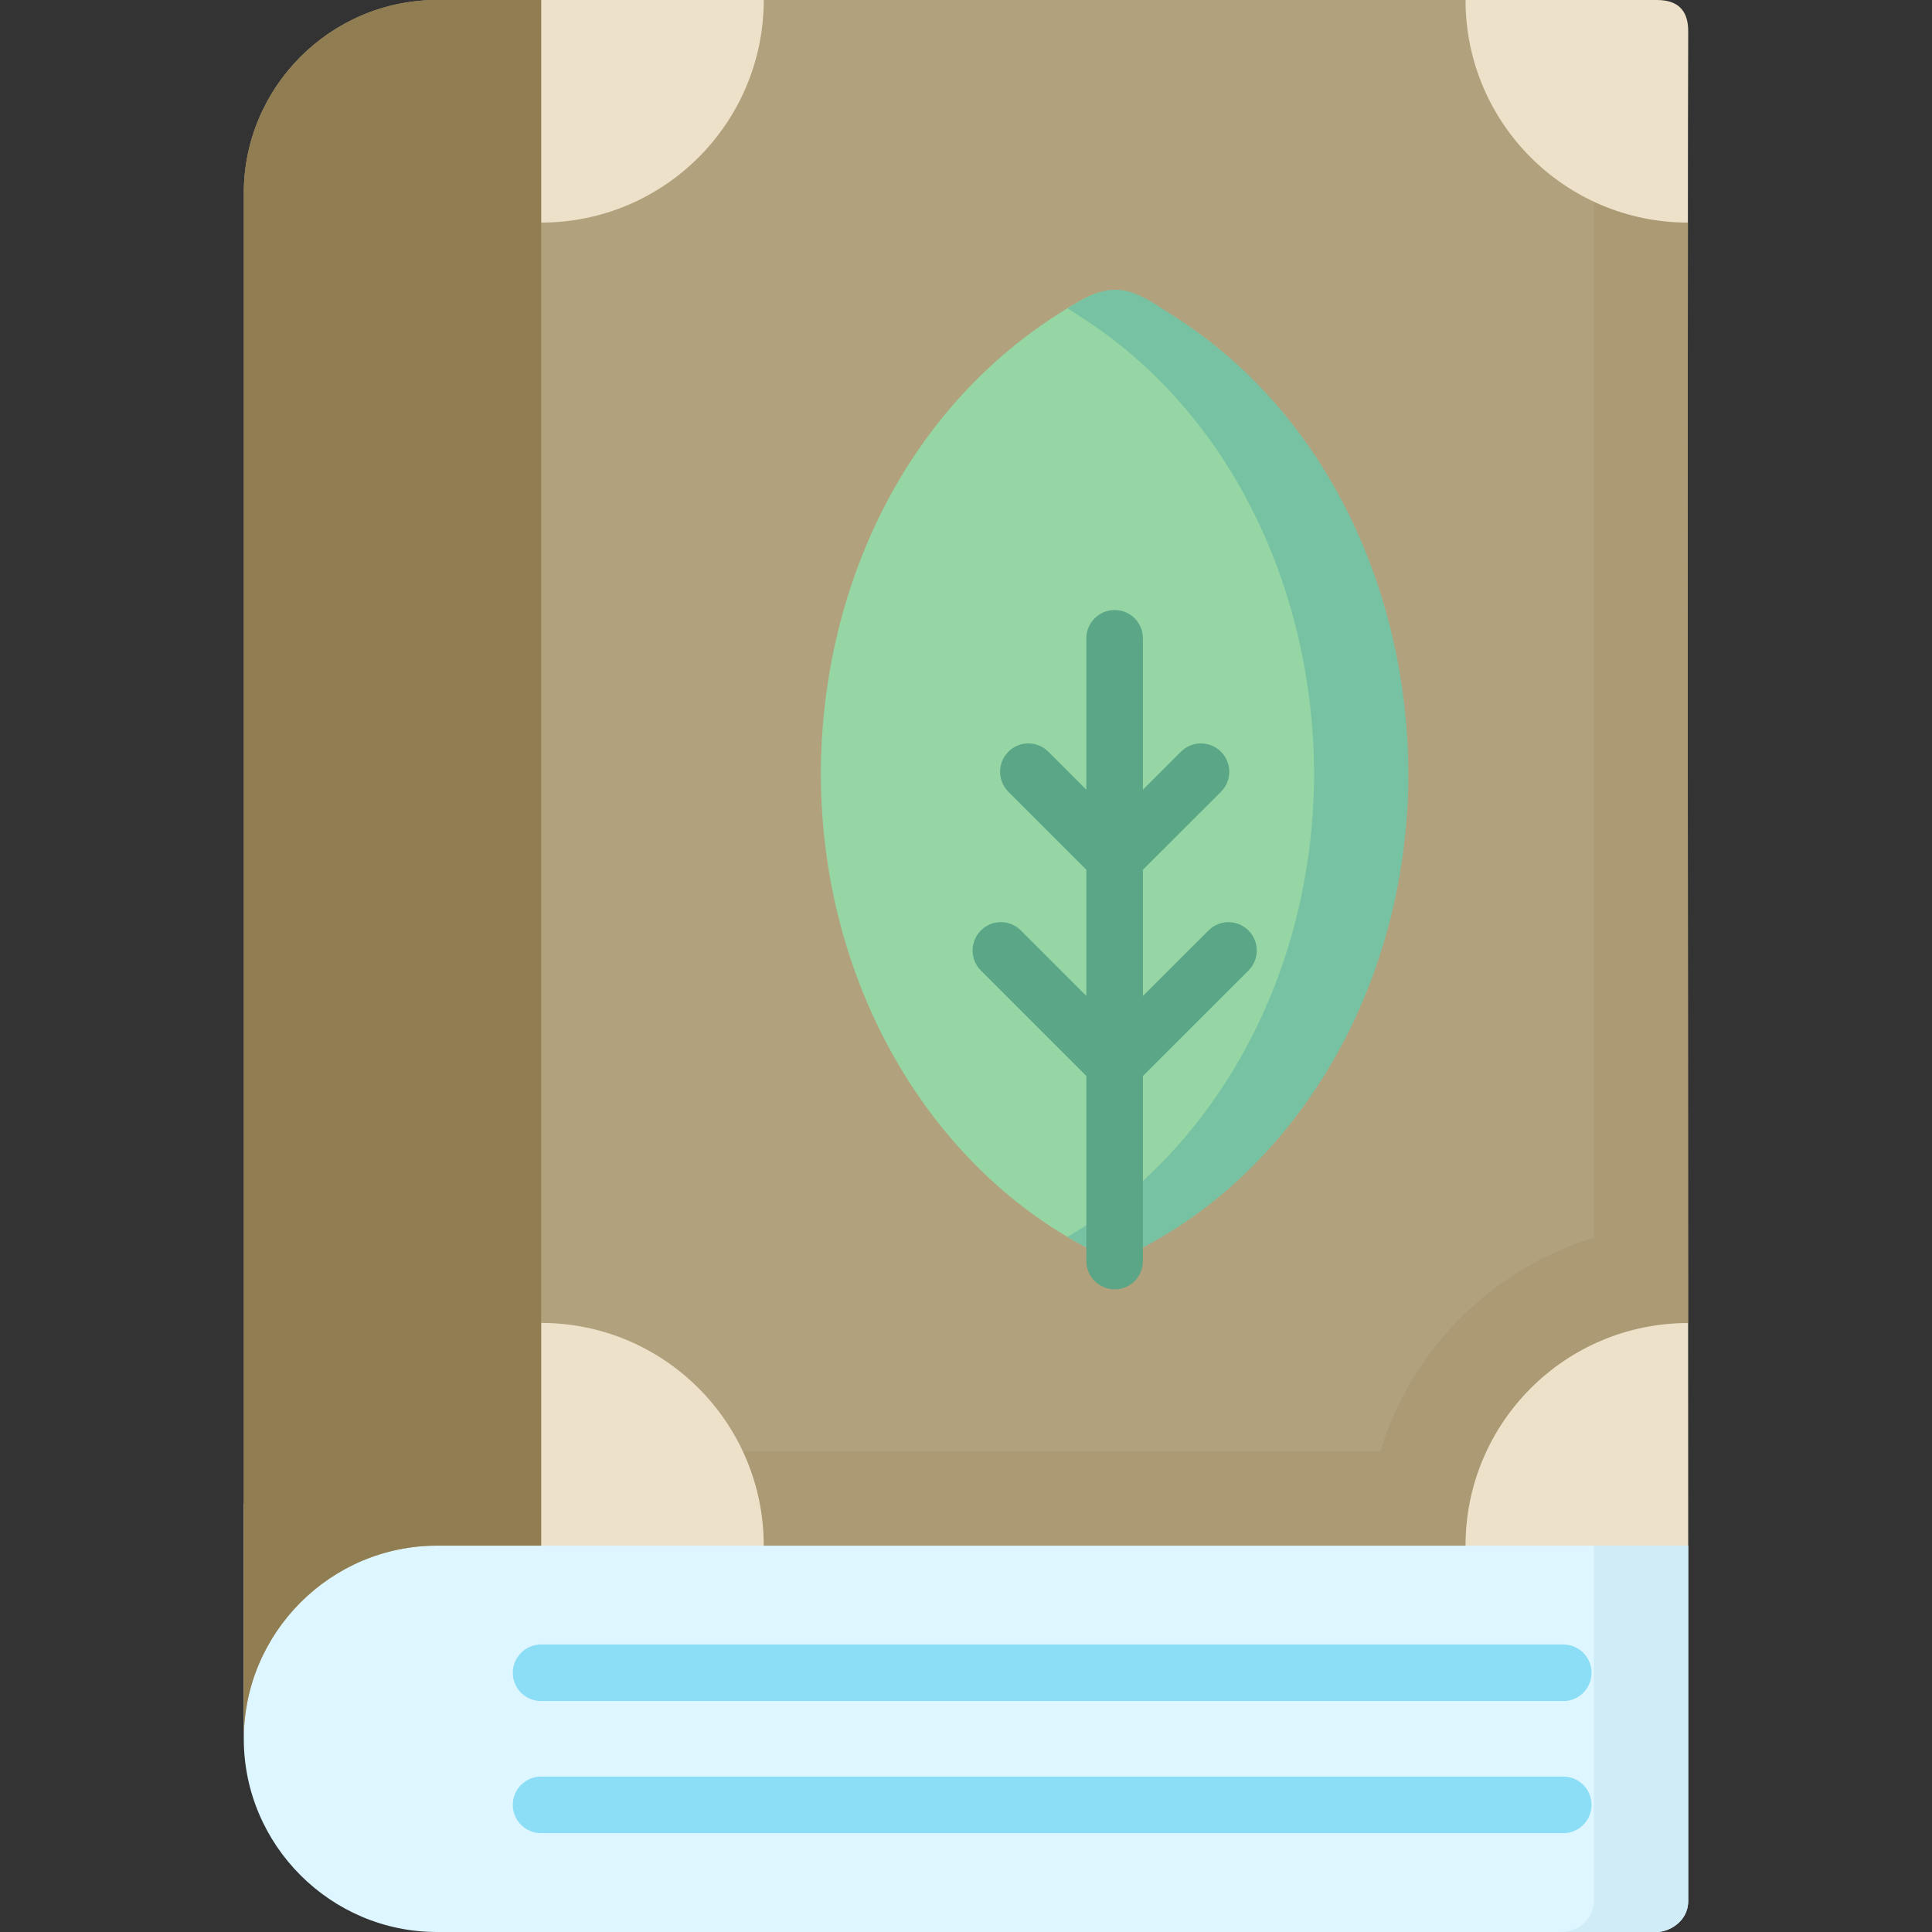<svg id="Capa_1" enable-background="new 0 0 512 512" height="512" viewBox="0 0 512 512" width="512" xmlns="http://www.w3.org/2000/svg"><rect x="0" y="0" width="512" height="512" fill="#333333" stroke="none"/><g><g clip-rule="evenodd" fill-rule="evenodd"><path d="m115.799 512c-28.148 0-51.193-23.018-51.193-51.195v-62.277h155.764l227.025 11.084v94.139c0 5.559-5.185 8.25-8.275 8.25-107.435-.001-215.86-.001-323.321-.001z" fill="#ddf6ff"/><path d="m115.799 0h27.609l26.73 3.516 32.258-3.516h185.982l58.932 58.988c-.17 119.822.057 170.338.057 291.633l-58.988 58.99h-185.983l-30.246-3.516-28.742 3.516h-27.609c-28.148 0-51.193 23.045-51.193 51.193 0-135.412 0-277.6 0-409.611-.001-28.148 23.044-51.193 51.193-51.193z" fill="#b2a17d"/><path d="m422.395 53.461v274.539c-27.016 8.277-48.332 29.594-56.609 56.609h-168.917c2.041 4.365 3.572 9.043 4.508 13.918.68 3.572 1.02 7.285 1.02 11.084h159.676 26.307l58.988-58.99c0-97.229-.199-194.43-.057-291.633-8.901 0-17.348-1.984-24.916-5.527z" fill="#ab9a74"/><path d="m143.408 0h58.988c0 32.598-26.418 58.988-58.988 58.988zm244.971 0h50.74c6.377 0 8.275 3.656 8.275 8.277-.057 17.008-.084 33.93-.084 50.711-32.54-.027-58.931-26.418-58.931-58.988zm58.988 350.621c.027 19.504.027 39.176.027 58.99h-59.016c.001-32.57 26.419-58.99 58.989-58.99zm-244.971 58.99h-58.988v-59.02c32.571.001 58.988 26.423 58.988 59.02z" fill="#ede1ca"/><path d="m295.402 334.18c-45.496-19.701-77.869-70.186-77.869-129.375.199-50.74 23.896-99.836 68.967-125.234 10.488-5.896 15.025.027 24.209 5.924 40.621 26.021 57.459 66.047 57.543 119.311.086 53.262-27.354 109.672-72.85 129.374z" fill="#95d6a4"/><path d="m295.402 334.18c-4.281-1.842-8.477-3.996-12.502-6.377 38.807-22.934 65.34-69.393 65.34-122.998-.17-47.311-21.176-94.791-61.797-120.812-1.246-.795-2.408-1.588-3.543-2.297 1.191-.736 2.381-1.416 3.6-2.125 10.488-5.896 15.762-1.475 24.945 4.422 40.621 26.021 61.625 73.502 61.795 120.812 0 59.189-32.342 109.673-77.838 129.375z" fill="#78c2a4"/></g><path d="m302.885 334.18c0 4.139-3.344 7.512-7.482 7.512-4.139 0-7.512-3.373-7.512-7.512v-49.039l-27.951-27.949c-2.918-2.92-2.918-7.684 0-10.602 2.92-2.949 7.683-2.949 10.601 0l17.35 17.348v-33.449l-20.666-20.666c-2.92-2.92-2.92-7.682 0-10.602 2.92-2.947 7.684-2.947 10.602 0l10.064 10.062v-40.109c0-4.168 3.373-7.512 7.512-7.512s7.482 3.344 7.482 7.512v40.109l10.062-10.062c2.949-2.947 7.684-2.947 10.631 0 2.92 2.92 2.92 7.682 0 10.602l-20.693 20.666v33.449l17.377-17.348c2.92-2.949 7.654-2.949 10.602 0 2.92 2.918 2.92 7.682 0 10.602l-27.979 27.949z" fill="#5aa687"/><path clip-rule="evenodd" d="m115.799 0c-28.149 0-51.194 23.045-51.194 51.193v409.611c0-28.148 23.045-51.193 51.193-51.193h27.609v-409.611z" fill="#917d52" fill-rule="evenodd"/><path d="m414.287 435.803c4.139 0 7.482 3.375 7.482 7.514s-3.344 7.482-7.482 7.482h-270.879c-4.139 0-7.512-3.344-7.512-7.482s3.373-7.514 7.512-7.514zm0 35.009c4.139 0 7.482 3.344 7.482 7.482 0 4.168-3.344 7.512-7.482 7.512h-270.879c-4.139 0-7.512-3.344-7.512-7.512 0-4.139 3.373-7.482 7.512-7.482z" fill="#8bdef5"/><path clip-rule="evenodd" d="m422.395 409.611v94.139c0 5.559-5.188 8.25-8.277 8.25h25.002c3.09 0 8.275-2.691 8.275-8.25v-94.139z" fill="#cfecf7" fill-rule="evenodd"/></g></svg>